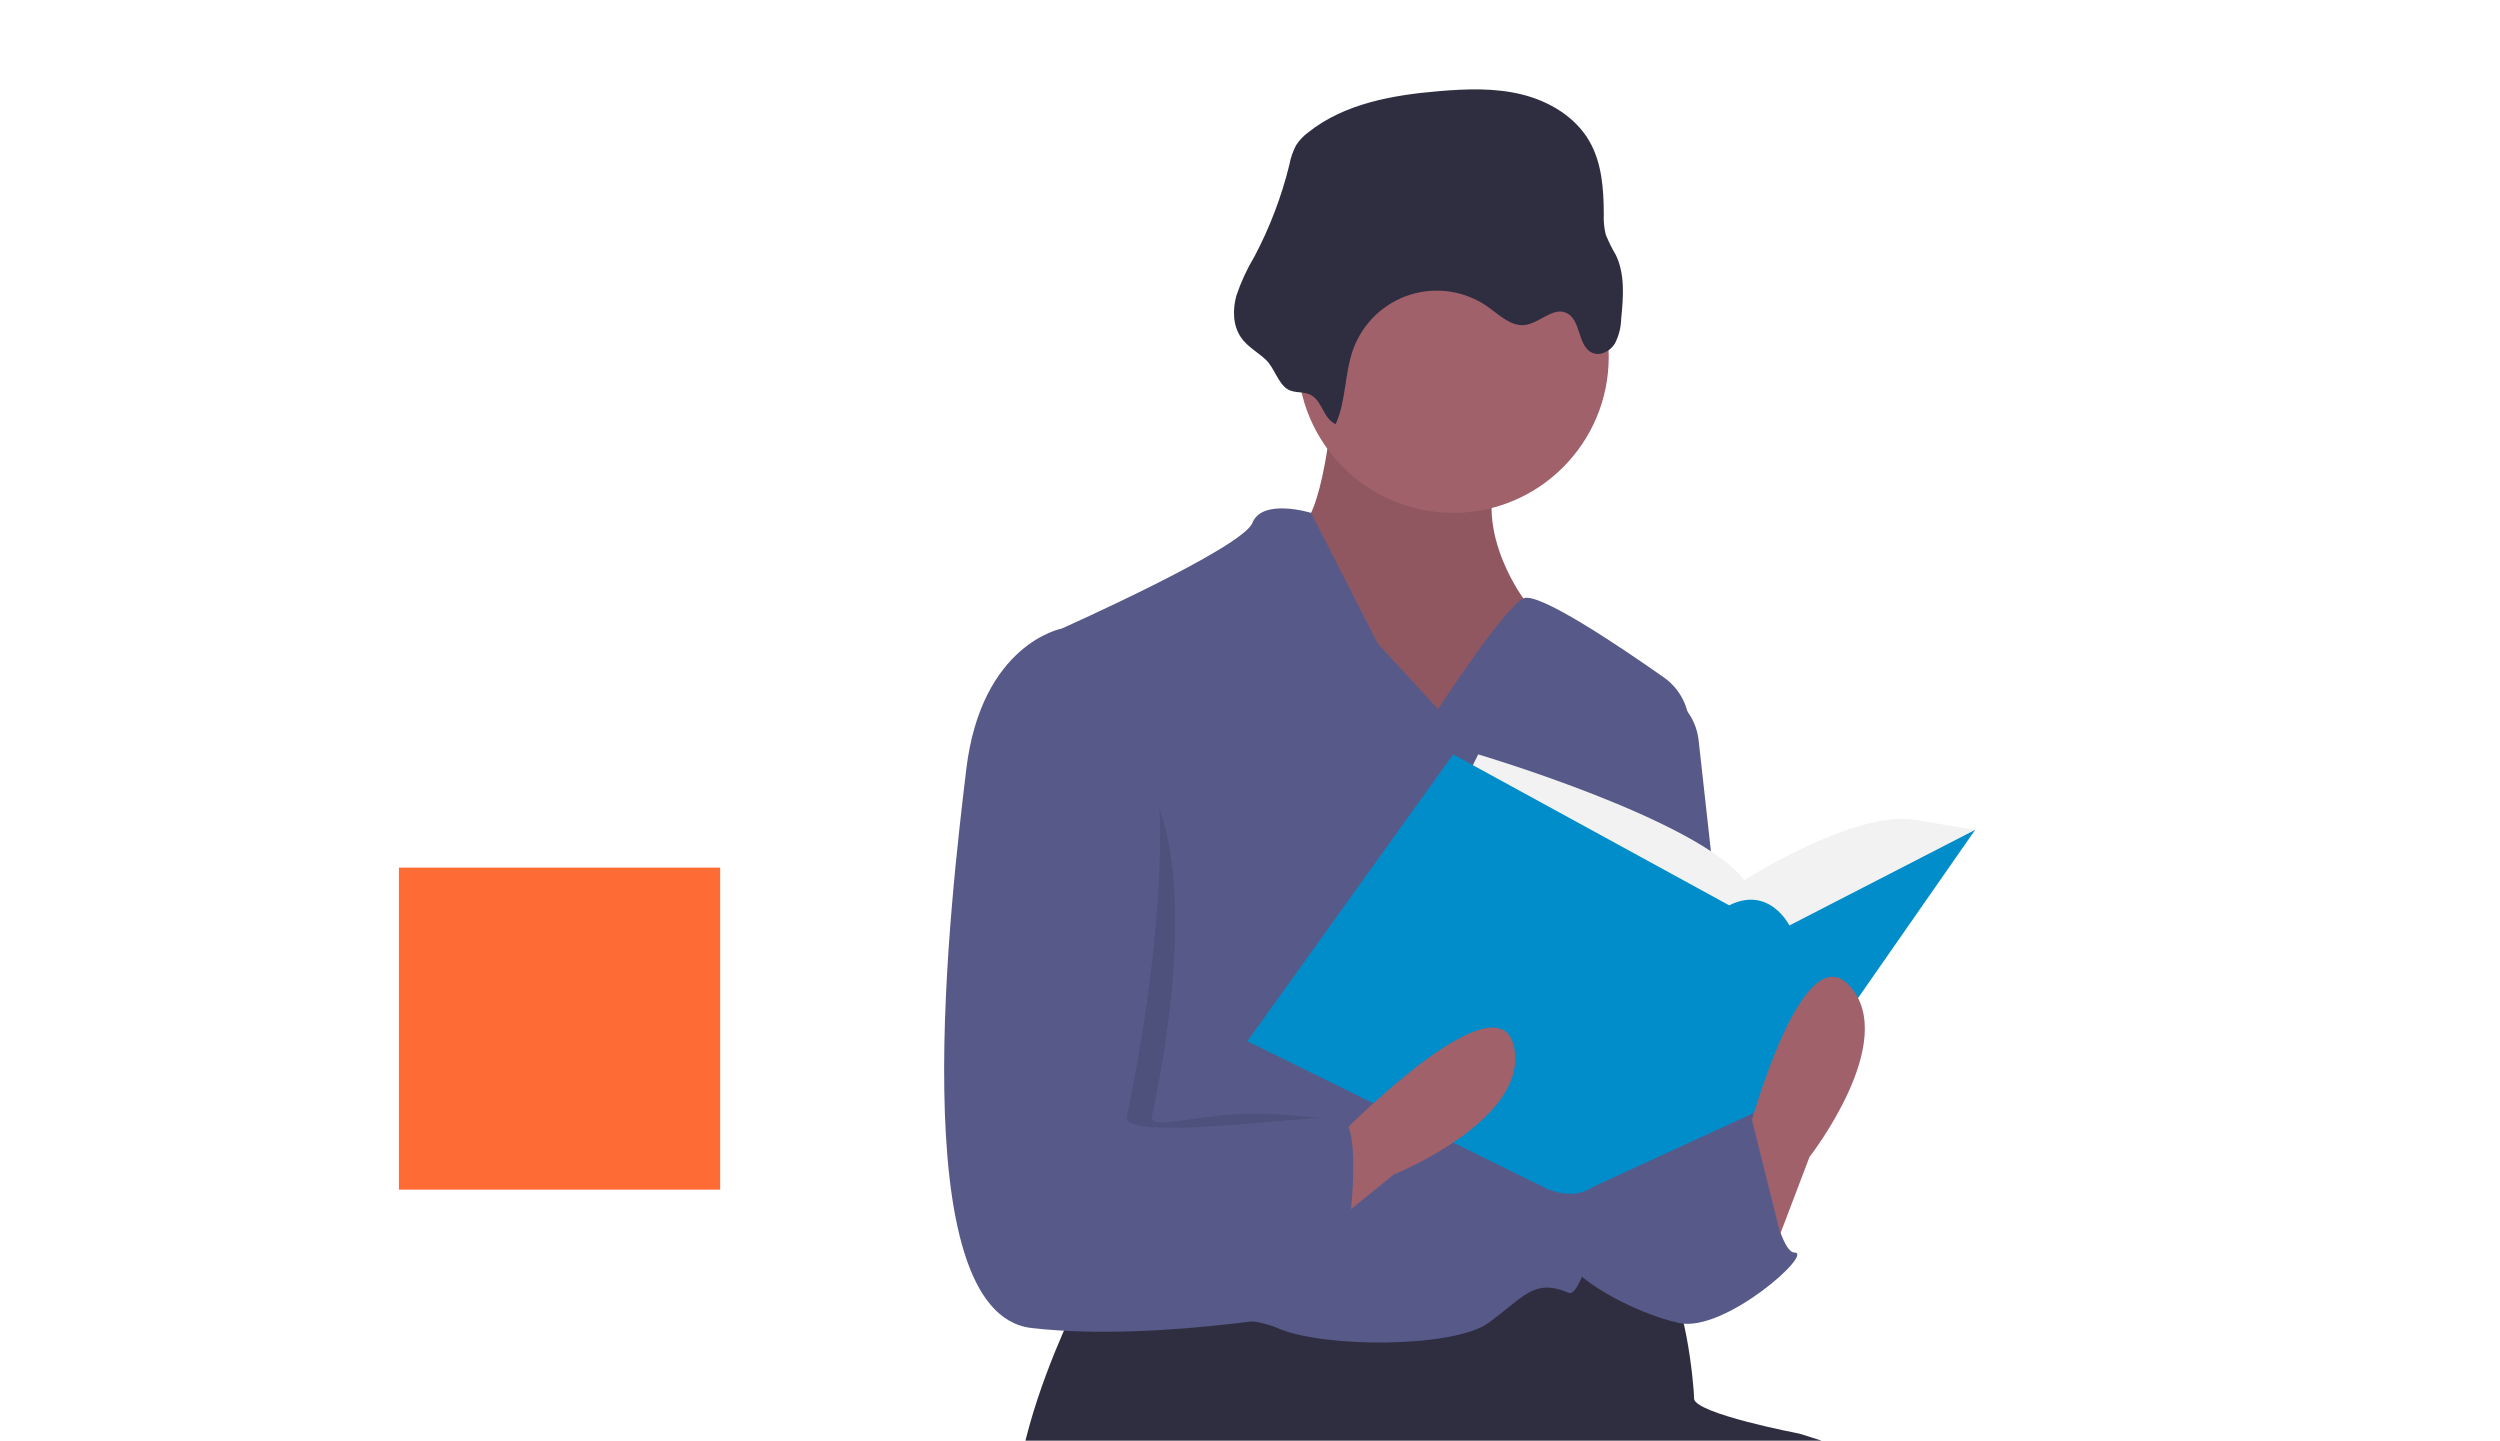 <svg xmlns="http://www.w3.org/2000/svg" width="118" height="68" fill="none" viewBox="0 0 118 68"><path fill="#A0616A" d="M62.901 19.22C62.901 19.22 62.428 24.683 61.243 24.92C60.058 25.158 63.849 34.657 63.849 34.657H69.535L74.037 33.47L71.904 28.245C71.904 28.245 69.061 24.445 71.194 21.358C73.326 18.27 62.901 19.22 62.901 19.22Z"/><path fill="#000" d="M62.901 19.22C62.901 19.22 62.428 24.683 61.243 24.92C60.058 25.158 63.849 34.657 63.849 34.657H69.535L74.037 33.47L71.904 28.245C71.904 28.245 69.061 24.445 71.194 21.358C73.326 18.27 62.901 19.22 62.901 19.22Z" opacity=".1"/><path fill="#2F2E41" d="M51.056 61.02C51.056 61.02 44.896 72.894 49.871 75.269C54.846 77.644 56.031 77.407 56.031 78.119C56.031 78.832 55.083 78.594 55.557 79.782C56.031 80.969 54.609 85.719 56.031 88.569C57.452 91.419 56.978 93.557 56.978 93.557C56.978 93.557 56.978 93.794 57.452 94.744C57.926 95.694 58.163 96.407 57.926 96.882C57.689 97.357 56.268 100.444 57.689 101.157C59.111 101.869 66.455 102.344 67.166 101.157C67.877 99.969 66.455 99.257 67.166 98.544C67.877 97.832 68.35 97.594 67.877 97.119C67.403 96.644 66.929 90.707 66.929 90.707C66.929 90.707 68.114 83.819 67.64 82.869C67.166 81.919 66.455 80.969 66.929 80.257C67.403 79.544 67.877 79.782 68.114 78.832C68.35 77.882 68.824 75.744 68.824 75.744L71.43 75.507L77.59 76.694C77.59 76.694 84.461 84.294 92.042 86.669C92.042 86.669 94.174 88.807 94.885 88.807C95.596 88.807 95.596 88.807 95.359 89.282C95.122 89.757 94.411 89.757 94.885 90.232C95.359 90.707 96.07 89.994 95.596 90.707C95.122 91.419 94.648 91.419 95.122 91.894C95.596 92.369 94.885 94.982 94.885 95.219C94.885 95.457 92.753 117.781 93.464 118.256C94.174 118.731 104.125 120.156 104.836 118.256C105.546 116.356 104.362 113.981 104.362 113.981C104.362 113.981 107.916 85.482 106.968 83.582C106.02 81.682 102.703 73.132 84.935 67.669C84.935 67.669 79.959 66.719 79.959 66.007C79.959 65.294 79.486 60.782 78.538 60.545C77.59 60.307 72.141 60.07 72.141 60.07L65.271 62.207L55.794 60.545L51.056 61.02Z"/><path fill="#A0616A" d="M68.588 24.207C72.644 24.207 75.932 20.911 75.932 16.845C75.932 12.779 72.644 9.483 68.588 9.483C64.531 9.483 61.243 12.779 61.243 16.845C61.243 20.911 64.531 24.207 68.588 24.207Z"/><path fill="#575A89" d="M67.877 33.47L65.034 30.383L61.883 24.208C61.883 24.208 59.585 23.495 59.111 24.683C58.637 25.87 50.108 29.67 50.108 29.67C50.108 29.67 52.24 49.62 51.293 51.52C50.345 53.42 48.687 61.02 50.108 61.732C51.53 62.445 58.163 61.732 60.295 62.682C62.428 63.632 68.588 63.632 70.246 62.445C71.904 61.257 72.378 60.307 74.037 61.02C75.449 61.626 78.749 40.889 79.699 34.709C79.779 34.19 79.713 33.659 79.507 33.176C79.302 32.693 78.966 32.277 78.537 31.976C76.411 30.481 72.582 27.905 71.904 28.245C70.957 28.72 67.877 33.47 67.877 33.47Z"/><path fill="#575A89" d="M78.064 32.52C78.621 32.659 79.121 32.966 79.498 33.399C79.876 33.832 80.112 34.37 80.175 34.941L82.092 52.232C82.092 52.232 77.353 62.445 74.984 55.557C72.615 48.67 78.064 32.52 78.064 32.52Z"/><path fill="#575A89" d="M77.591 53.895L82.803 52.47C82.803 52.47 83.75 59.12 84.698 59.12C85.646 59.12 81.381 62.92 79.249 62.445C77.117 61.97 74.037 60.307 73.8 59.12C73.563 57.932 75.932 52.945 75.932 52.945L77.591 53.895Z"/><path fill="#2F2E41" d="M63.043 20.021C63.543 18.917 63.456 17.63 63.869 16.491C64.09 15.88 64.449 15.33 64.917 14.882C65.386 14.434 65.951 14.101 66.569 13.908C67.188 13.715 67.842 13.668 68.481 13.771C69.12 13.874 69.727 14.123 70.254 14.5C70.786 14.88 71.318 15.413 71.966 15.341C72.665 15.263 73.287 14.482 73.929 14.768C74.641 15.085 74.448 16.363 75.169 16.658C75.549 16.814 75.997 16.575 76.216 16.227C76.407 15.862 76.511 15.458 76.52 15.045C76.62 14.032 76.71 12.96 76.271 12.042C76.087 11.731 75.926 11.406 75.791 11.071C75.714 10.758 75.683 10.435 75.699 10.113C75.695 8.922 75.609 7.68 75.011 6.651C74.348 5.51 73.122 4.78 71.843 4.461C70.564 4.143 69.224 4.191 67.91 4.303C65.739 4.487 63.475 4.882 61.765 6.235C61.532 6.405 61.332 6.616 61.174 6.857C61.024 7.143 60.918 7.451 60.86 7.769C60.49 9.279 59.935 10.737 59.209 12.11C58.859 12.692 58.574 13.311 58.357 13.954C58.176 14.609 58.188 15.354 58.568 15.916C58.877 16.374 59.371 16.618 59.759 16.992C60.144 17.363 60.324 18.076 60.75 18.357C61.122 18.602 61.568 18.429 61.947 18.689C62.434 19.023 62.469 19.754 63.043 20.021Z"/><path fill="#F2F2F2" d="M69.061 37.032L69.772 35.607C69.772 35.607 80.197 38.695 82.329 41.545C82.329 41.545 87.541 38.22 90.384 38.695L93.227 39.17L84.461 47.007L73.326 46.057L69.061 37.032Z"/><path fill="#008DC9" d="M68.588 35.607L58.874 49.145L72.852 56.032C72.852 56.032 74.159 56.745 75.164 56.032L84.461 51.757L93.227 39.17L84.461 43.682C84.461 43.682 83.513 41.782 81.618 42.732L68.588 35.607Z"/><path fill="#A0616A" d="M83.513 59.595L85.409 54.607C85.409 54.607 89.673 49.145 87.304 46.532C84.935 43.92 82.329 54.132 82.329 54.132L83.513 59.595Z"/><path fill="#A0616A" d="M61.645 58.799L65.781 55.438C65.781 55.438 72.204 52.857 71.462 49.406C70.72 45.955 63.354 53.478 63.354 53.478L61.645 58.799Z"/><path fill="#000" d="M51.411 34.776H51.174C51.174 34.776 47.502 30.383 46.791 36.32C46.08 42.257 43.711 61.97 49.871 62.682C56.031 63.395 60.414 59.713 60.414 59.713C60.414 59.713 64.915 52.826 63.257 52.826C62.455 52.826 60.272 52.465 58.282 52.589C56.158 52.721 54.25 53.32 54.373 52.707C54.609 51.52 58.045 36.439 51.411 34.776Z" opacity=".1"/><path fill="#575A89" d="M51.056 30.145L50.108 29.67C50.108 29.67 46.317 30.382 45.607 36.32C44.896 42.257 42.527 61.969 48.687 62.682C54.846 63.395 63.139 61.732 63.139 61.732C63.139 61.732 64.797 52.707 63.139 52.707C61.48 52.707 52.951 53.895 53.188 52.707C53.425 51.52 57.689 31.807 51.056 30.145Z"/><path fill="#575A89" d="M80.078 56.864L82.691 52.85L84.343 59.476L80.078 61.376V56.864Z"/><path fill="#FF6B35" d="M33.991 40.951H18.829V56.151H33.991V40.951Z"/></svg>
